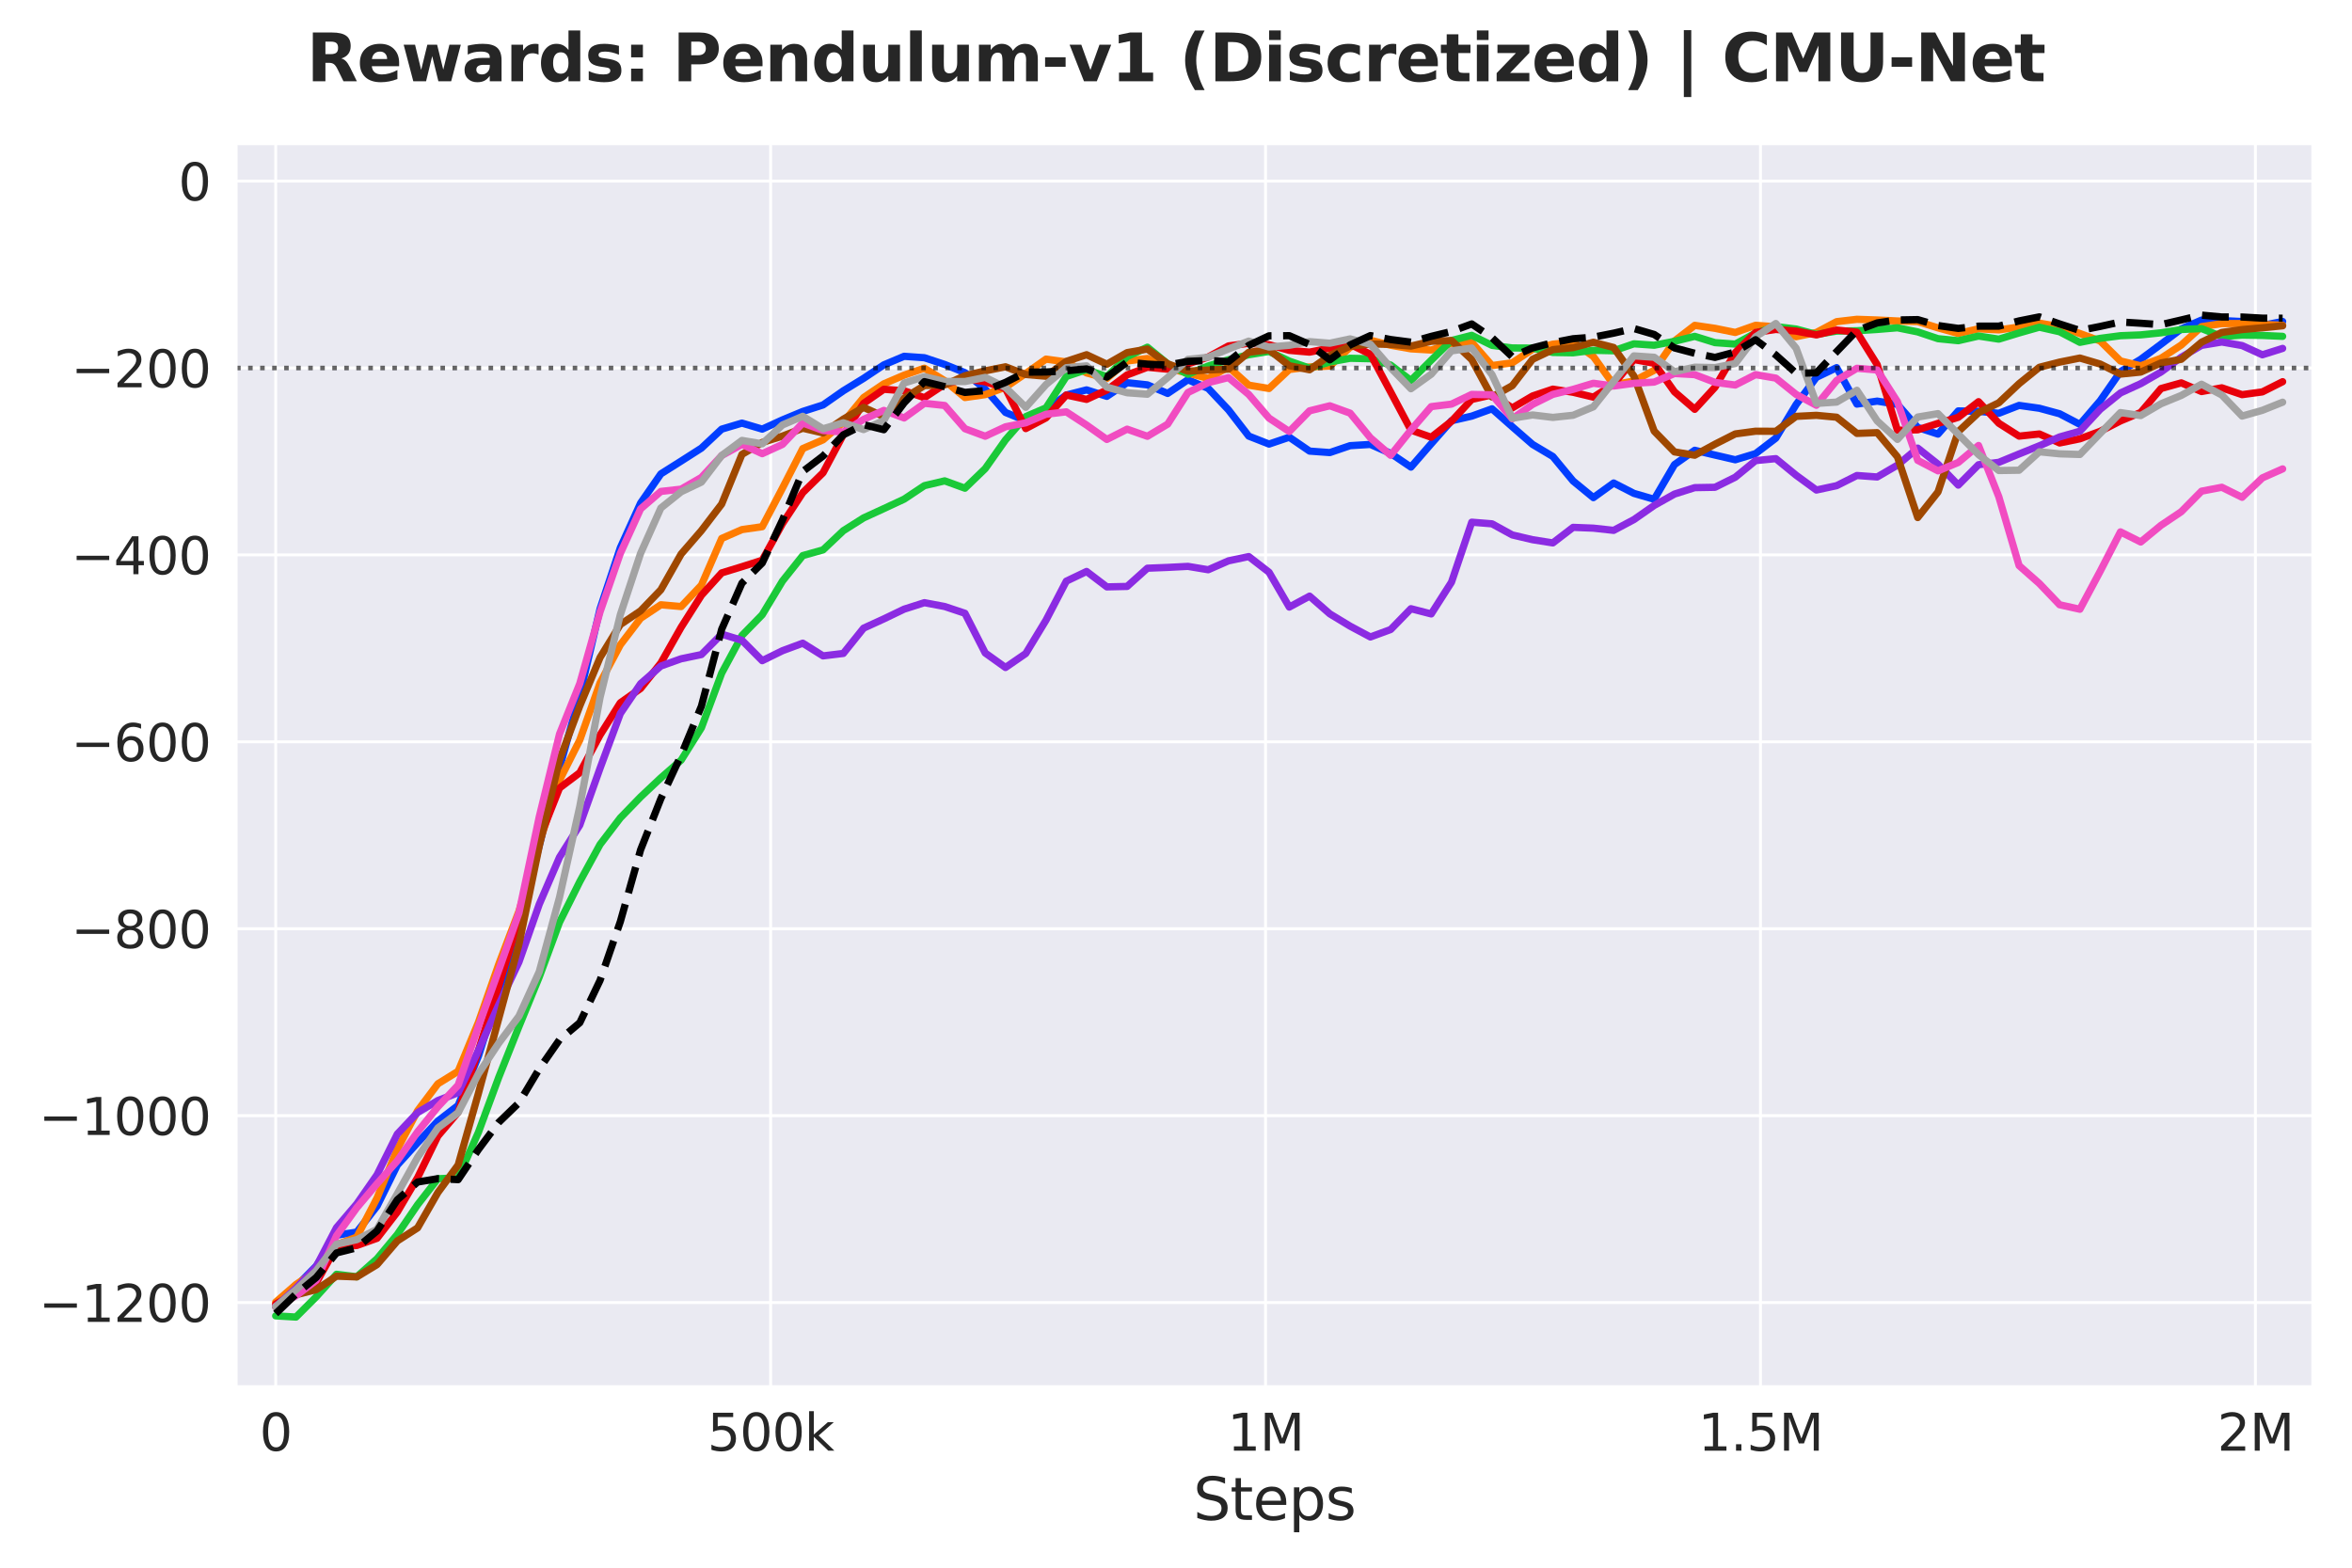 <?xml version="1.0" encoding="utf-8" standalone="no"?>
<!DOCTYPE svg PUBLIC "-//W3C//DTD SVG 1.1//EN"
  "http://www.w3.org/Graphics/SVG/1.1/DTD/svg11.dtd">
<svg xmlns:xlink="http://www.w3.org/1999/xlink" width="648pt" height="432pt" viewBox="0 0 648 432" xmlns="http://www.w3.org/2000/svg" version="1.1">
 <defs>
  <style type="text/css">*{stroke-linejoin: round; stroke-linecap: butt}</style>
 </defs>
 <g id="figure_1">
  <g id="patch_1">
   <path d="M 0 432 
L 648 432 
L 648 0 
L 0 0 
z
" style="fill: #ffffff"/>
  </g>
  <g id="axes_1">
   <g id="patch_2">
    <path d="M 65.05 382.12 
L 637.2 382.12 
L 637.2 39.6 
L 65.05 39.6 
z
" style="fill: #eaeaf2"/>
   </g>
   <g id="matplotlib.axis_1">
    <g id="xtick_1">
     <g id="line2d_1">
      <path d="M 75.958 382.12 
L 75.958 39.6 
" clip-path="url(#pa8d290bd13)" style="fill: none; stroke: #ffffff; stroke-width: 0.8; stroke-linecap: round"/>
     </g>
     <g id="text_1">
      <!-- 0 -->
      <g style="fill: #262626" transform="translate(71.505 399.758) scale(0.14 -0.14)">
       <defs>
        <path id="DejaVuSans-30" d="M 2034 4250 
Q 1547 4250 1301 3770 
Q 1056 3291 1056 2328 
Q 1056 1369 1301 889 
Q 1547 409 2034 409 
Q 2525 409 2770 889 
Q 3016 1369 3016 2328 
Q 3016 3291 2770 3770 
Q 2525 4250 2034 4250 
z
M 2034 4750 
Q 2819 4750 3233 4129 
Q 3647 3509 3647 2328 
Q 3647 1150 3233 529 
Q 2819 -91 2034 -91 
Q 1250 -91 836 529 
Q 422 1150 422 2328 
Q 422 3509 836 4129 
Q 1250 4750 2034 4750 
z
" transform="scale(0.016)"/>
       </defs>
       <use xlink:href="#DejaVuSans-30"/>
      </g>
     </g>
    </g>
    <g id="xtick_2">
     <g id="line2d_2">
      <path d="M 212.315 382.12 
L 212.315 39.6 
" clip-path="url(#pa8d290bd13)" style="fill: none; stroke: #ffffff; stroke-width: 0.8; stroke-linecap: round"/>
     </g>
     <g id="text_2">
      <!-- 500k -->
      <g style="fill: #262626" transform="translate(194.9 399.758) scale(0.14 -0.14)">
       <defs>
        <path id="DejaVuSans-35" d="M 691 4666 
L 3169 4666 
L 3169 4134 
L 1269 4134 
L 1269 2991 
Q 1406 3038 1543 3061 
Q 1681 3084 1819 3084 
Q 2600 3084 3056 2656 
Q 3513 2228 3513 1497 
Q 3513 744 3044 326 
Q 2575 -91 1722 -91 
Q 1428 -91 1123 -41 
Q 819 9 494 109 
L 494 744 
Q 775 591 1075 516 
Q 1375 441 1709 441 
Q 2250 441 2565 725 
Q 2881 1009 2881 1497 
Q 2881 1984 2565 2268 
Q 2250 2553 1709 2553 
Q 1456 2553 1204 2497 
Q 953 2441 691 2322 
L 691 4666 
z
" transform="scale(0.016)"/>
        <path id="DejaVuSans-6b" d="M 581 4863 
L 1159 4863 
L 1159 1991 
L 2875 3500 
L 3609 3500 
L 1753 1863 
L 3688 0 
L 2938 0 
L 1159 1709 
L 1159 0 
L 581 0 
L 581 4863 
z
" transform="scale(0.016)"/>
       </defs>
       <use xlink:href="#DejaVuSans-35"/>
       <use xlink:href="#DejaVuSans-30" transform="translate(63.623 0)"/>
       <use xlink:href="#DejaVuSans-30" transform="translate(127.246 0)"/>
       <use xlink:href="#DejaVuSans-6b" transform="translate(190.869 0)"/>
      </g>
     </g>
    </g>
    <g id="xtick_3">
     <g id="line2d_3">
      <path d="M 348.671 382.12 
L 348.671 39.6 
" clip-path="url(#pa8d290bd13)" style="fill: none; stroke: #ffffff; stroke-width: 0.8; stroke-linecap: round"/>
     </g>
     <g id="text_3">
      <!-- 1M -->
      <g style="fill: #262626" transform="translate(338.177 399.758) scale(0.14 -0.14)">
       <defs>
        <path id="DejaVuSans-31" d="M 794 531 
L 1825 531 
L 1825 4091 
L 703 3866 
L 703 4441 
L 1819 4666 
L 2450 4666 
L 2450 531 
L 3481 531 
L 3481 0 
L 794 0 
L 794 531 
z
" transform="scale(0.016)"/>
        <path id="DejaVuSans-4d" d="M 628 4666 
L 1569 4666 
L 2759 1491 
L 3956 4666 
L 4897 4666 
L 4897 0 
L 4281 0 
L 4281 4097 
L 3078 897 
L 2444 897 
L 1241 4097 
L 1241 0 
L 628 0 
L 628 4666 
z
" transform="scale(0.016)"/>
       </defs>
       <use xlink:href="#DejaVuSans-31"/>
       <use xlink:href="#DejaVuSans-4d" transform="translate(63.623 0)"/>
      </g>
     </g>
    </g>
    <g id="xtick_4">
     <g id="line2d_4">
      <path d="M 485.027 382.12 
L 485.027 39.6 
" clip-path="url(#pa8d290bd13)" style="fill: none; stroke: #ffffff; stroke-width: 0.8; stroke-linecap: round"/>
     </g>
     <g id="text_4">
      <!-- 1.5M -->
      <g style="fill: #262626" transform="translate(467.855 399.758) scale(0.14 -0.14)">
       <defs>
        <path id="DejaVuSans-2e" d="M 684 794 
L 1344 794 
L 1344 0 
L 684 0 
L 684 794 
z
" transform="scale(0.016)"/>
       </defs>
       <use xlink:href="#DejaVuSans-31"/>
       <use xlink:href="#DejaVuSans-2e" transform="translate(63.623 0)"/>
       <use xlink:href="#DejaVuSans-35" transform="translate(95.41 0)"/>
       <use xlink:href="#DejaVuSans-4d" transform="translate(159.033 0)"/>
      </g>
     </g>
    </g>
    <g id="xtick_5">
     <g id="line2d_5">
      <path d="M 621.383 382.12 
L 621.383 39.6 
" clip-path="url(#pa8d290bd13)" style="fill: none; stroke: #ffffff; stroke-width: 0.8; stroke-linecap: round"/>
     </g>
     <g id="text_5">
      <!-- 2M -->
      <g style="fill: #262626" transform="translate(610.889 399.758) scale(0.14 -0.14)">
       <defs>
        <path id="DejaVuSans-32" d="M 1228 531 
L 3431 531 
L 3431 0 
L 469 0 
L 469 531 
Q 828 903 1448 1529 
Q 2069 2156 2228 2338 
Q 2531 2678 2651 2914 
Q 2772 3150 2772 3378 
Q 2772 3750 2511 3984 
Q 2250 4219 1831 4219 
Q 1534 4219 1204 4116 
Q 875 4013 500 3803 
L 500 4441 
Q 881 4594 1212 4672 
Q 1544 4750 1819 4750 
Q 2544 4750 2975 4387 
Q 3406 4025 3406 3419 
Q 3406 3131 3298 2873 
Q 3191 2616 2906 2266 
Q 2828 2175 2409 1742 
Q 1991 1309 1228 531 
z
" transform="scale(0.016)"/>
       </defs>
       <use xlink:href="#DejaVuSans-32"/>
       <use xlink:href="#DejaVuSans-4d" transform="translate(63.623 0)"/>
      </g>
     </g>
    </g>
    <g id="text_6">
     <!-- Steps -->
     <g style="fill: #262626" transform="translate(328.741 418.827) scale(0.16 -0.16)">
      <defs>
       <path id="DejaVuSans-53" d="M 3425 4513 
L 3425 3897 
Q 3066 4069 2747 4153 
Q 2428 4238 2131 4238 
Q 1616 4238 1336 4038 
Q 1056 3838 1056 3469 
Q 1056 3159 1242 3001 
Q 1428 2844 1947 2747 
L 2328 2669 
Q 3034 2534 3370 2195 
Q 3706 1856 3706 1288 
Q 3706 609 3251 259 
Q 2797 -91 1919 -91 
Q 1588 -91 1214 -16 
Q 841 59 441 206 
L 441 856 
Q 825 641 1194 531 
Q 1563 422 1919 422 
Q 2459 422 2753 634 
Q 3047 847 3047 1241 
Q 3047 1584 2836 1778 
Q 2625 1972 2144 2069 
L 1759 2144 
Q 1053 2284 737 2584 
Q 422 2884 422 3419 
Q 422 4038 858 4394 
Q 1294 4750 2059 4750 
Q 2388 4750 2728 4690 
Q 3069 4631 3425 4513 
z
" transform="scale(0.016)"/>
       <path id="DejaVuSans-74" d="M 1172 4494 
L 1172 3500 
L 2356 3500 
L 2356 3053 
L 1172 3053 
L 1172 1153 
Q 1172 725 1289 603 
Q 1406 481 1766 481 
L 2356 481 
L 2356 0 
L 1766 0 
Q 1100 0 847 248 
Q 594 497 594 1153 
L 594 3053 
L 172 3053 
L 172 3500 
L 594 3500 
L 594 4494 
L 1172 4494 
z
" transform="scale(0.016)"/>
       <path id="DejaVuSans-65" d="M 3597 1894 
L 3597 1613 
L 953 1613 
Q 991 1019 1311 708 
Q 1631 397 2203 397 
Q 2534 397 2845 478 
Q 3156 559 3463 722 
L 3463 178 
Q 3153 47 2828 -22 
Q 2503 -91 2169 -91 
Q 1331 -91 842 396 
Q 353 884 353 1716 
Q 353 2575 817 3079 
Q 1281 3584 2069 3584 
Q 2775 3584 3186 3129 
Q 3597 2675 3597 1894 
z
M 3022 2063 
Q 3016 2534 2758 2815 
Q 2500 3097 2075 3097 
Q 1594 3097 1305 2825 
Q 1016 2553 972 2059 
L 3022 2063 
z
" transform="scale(0.016)"/>
       <path id="DejaVuSans-70" d="M 1159 525 
L 1159 -1331 
L 581 -1331 
L 581 3500 
L 1159 3500 
L 1159 2969 
Q 1341 3281 1617 3432 
Q 1894 3584 2278 3584 
Q 2916 3584 3314 3078 
Q 3713 2572 3713 1747 
Q 3713 922 3314 415 
Q 2916 -91 2278 -91 
Q 1894 -91 1617 61 
Q 1341 213 1159 525 
z
M 3116 1747 
Q 3116 2381 2855 2742 
Q 2594 3103 2138 3103 
Q 1681 3103 1420 2742 
Q 1159 2381 1159 1747 
Q 1159 1113 1420 752 
Q 1681 391 2138 391 
Q 2594 391 2855 752 
Q 3116 1113 3116 1747 
z
" transform="scale(0.016)"/>
       <path id="DejaVuSans-73" d="M 2834 3397 
L 2834 2853 
Q 2591 2978 2328 3040 
Q 2066 3103 1784 3103 
Q 1356 3103 1142 2972 
Q 928 2841 928 2578 
Q 928 2378 1081 2264 
Q 1234 2150 1697 2047 
L 1894 2003 
Q 2506 1872 2764 1633 
Q 3022 1394 3022 966 
Q 3022 478 2636 193 
Q 2250 -91 1575 -91 
Q 1294 -91 989 -36 
Q 684 19 347 128 
L 347 722 
Q 666 556 975 473 
Q 1284 391 1588 391 
Q 1994 391 2212 530 
Q 2431 669 2431 922 
Q 2431 1156 2273 1281 
Q 2116 1406 1581 1522 
L 1381 1569 
Q 847 1681 609 1914 
Q 372 2147 372 2553 
Q 372 3047 722 3315 
Q 1072 3584 1716 3584 
Q 2034 3584 2315 3537 
Q 2597 3491 2834 3397 
z
" transform="scale(0.016)"/>
      </defs>
      <use xlink:href="#DejaVuSans-53"/>
      <use xlink:href="#DejaVuSans-74" transform="translate(63.477 0)"/>
      <use xlink:href="#DejaVuSans-65" transform="translate(102.686 0)"/>
      <use xlink:href="#DejaVuSans-70" transform="translate(164.209 0)"/>
      <use xlink:href="#DejaVuSans-73" transform="translate(227.686 0)"/>
     </g>
    </g>
   </g>
   <g id="matplotlib.axis_2">
    <g id="ytick_1">
     <g id="line2d_6">
      <path d="M 65.05 358.942 
L 637.2 358.942 
" clip-path="url(#pa8d290bd13)" style="fill: none; stroke: #ffffff; stroke-width: 0.8; stroke-linecap: round"/>
     </g>
     <g id="text_7">
      <!-- −1200 -->
      <g style="fill: #262626" transform="translate(10.688 364.261) scale(0.14 -0.14)">
       <defs>
        <path id="DejaVuSans-2212" d="M 678 2272 
L 4684 2272 
L 4684 1741 
L 678 1741 
L 678 2272 
z
" transform="scale(0.016)"/>
       </defs>
       <use xlink:href="#DejaVuSans-2212"/>
       <use xlink:href="#DejaVuSans-31" transform="translate(83.789 0)"/>
       <use xlink:href="#DejaVuSans-32" transform="translate(147.412 0)"/>
       <use xlink:href="#DejaVuSans-30" transform="translate(211.035 0)"/>
       <use xlink:href="#DejaVuSans-30" transform="translate(274.658 0)"/>
      </g>
     </g>
    </g>
    <g id="ytick_2">
     <g id="line2d_7">
      <path d="M 65.05 307.435 
L 637.2 307.435 
" clip-path="url(#pa8d290bd13)" style="fill: none; stroke: #ffffff; stroke-width: 0.8; stroke-linecap: round"/>
     </g>
     <g id="text_8">
      <!-- −1000 -->
      <g style="fill: #262626" transform="translate(10.688 312.754) scale(0.14 -0.14)">
       <use xlink:href="#DejaVuSans-2212"/>
       <use xlink:href="#DejaVuSans-31" transform="translate(83.789 0)"/>
       <use xlink:href="#DejaVuSans-30" transform="translate(147.412 0)"/>
       <use xlink:href="#DejaVuSans-30" transform="translate(211.035 0)"/>
       <use xlink:href="#DejaVuSans-30" transform="translate(274.658 0)"/>
      </g>
     </g>
    </g>
    <g id="ytick_3">
     <g id="line2d_8">
      <path d="M 65.05 255.928 
L 637.2 255.928 
" clip-path="url(#pa8d290bd13)" style="fill: none; stroke: #ffffff; stroke-width: 0.8; stroke-linecap: round"/>
     </g>
     <g id="text_9">
      <!-- −800 -->
      <g style="fill: #262626" transform="translate(19.596 261.247) scale(0.14 -0.14)">
       <defs>
        <path id="DejaVuSans-38" d="M 2034 2216 
Q 1584 2216 1326 1975 
Q 1069 1734 1069 1313 
Q 1069 891 1326 650 
Q 1584 409 2034 409 
Q 2484 409 2743 651 
Q 3003 894 3003 1313 
Q 3003 1734 2745 1975 
Q 2488 2216 2034 2216 
z
M 1403 2484 
Q 997 2584 770 2862 
Q 544 3141 544 3541 
Q 544 4100 942 4425 
Q 1341 4750 2034 4750 
Q 2731 4750 3128 4425 
Q 3525 4100 3525 3541 
Q 3525 3141 3298 2862 
Q 3072 2584 2669 2484 
Q 3125 2378 3379 2068 
Q 3634 1759 3634 1313 
Q 3634 634 3220 271 
Q 2806 -91 2034 -91 
Q 1263 -91 848 271 
Q 434 634 434 1313 
Q 434 1759 690 2068 
Q 947 2378 1403 2484 
z
M 1172 3481 
Q 1172 3119 1398 2916 
Q 1625 2713 2034 2713 
Q 2441 2713 2670 2916 
Q 2900 3119 2900 3481 
Q 2900 3844 2670 4047 
Q 2441 4250 2034 4250 
Q 1625 4250 1398 4047 
Q 1172 3844 1172 3481 
z
" transform="scale(0.016)"/>
       </defs>
       <use xlink:href="#DejaVuSans-2212"/>
       <use xlink:href="#DejaVuSans-38" transform="translate(83.789 0)"/>
       <use xlink:href="#DejaVuSans-30" transform="translate(147.412 0)"/>
       <use xlink:href="#DejaVuSans-30" transform="translate(211.035 0)"/>
      </g>
     </g>
    </g>
    <g id="ytick_4">
     <g id="line2d_9">
      <path d="M 65.05 204.422 
L 637.2 204.422 
" clip-path="url(#pa8d290bd13)" style="fill: none; stroke: #ffffff; stroke-width: 0.8; stroke-linecap: round"/>
     </g>
     <g id="text_10">
      <!-- −600 -->
      <g style="fill: #262626" transform="translate(19.596 209.741) scale(0.14 -0.14)">
       <defs>
        <path id="DejaVuSans-36" d="M 2113 2584 
Q 1688 2584 1439 2293 
Q 1191 2003 1191 1497 
Q 1191 994 1439 701 
Q 1688 409 2113 409 
Q 2538 409 2786 701 
Q 3034 994 3034 1497 
Q 3034 2003 2786 2293 
Q 2538 2584 2113 2584 
z
M 3366 4563 
L 3366 3988 
Q 3128 4100 2886 4159 
Q 2644 4219 2406 4219 
Q 1781 4219 1451 3797 
Q 1122 3375 1075 2522 
Q 1259 2794 1537 2939 
Q 1816 3084 2150 3084 
Q 2853 3084 3261 2657 
Q 3669 2231 3669 1497 
Q 3669 778 3244 343 
Q 2819 -91 2113 -91 
Q 1303 -91 875 529 
Q 447 1150 447 2328 
Q 447 3434 972 4092 
Q 1497 4750 2381 4750 
Q 2619 4750 2861 4703 
Q 3103 4656 3366 4563 
z
" transform="scale(0.016)"/>
       </defs>
       <use xlink:href="#DejaVuSans-2212"/>
       <use xlink:href="#DejaVuSans-36" transform="translate(83.789 0)"/>
       <use xlink:href="#DejaVuSans-30" transform="translate(147.412 0)"/>
       <use xlink:href="#DejaVuSans-30" transform="translate(211.035 0)"/>
      </g>
     </g>
    </g>
    <g id="ytick_5">
     <g id="line2d_10">
      <path d="M 65.05 152.915 
L 637.2 152.915 
" clip-path="url(#pa8d290bd13)" style="fill: none; stroke: #ffffff; stroke-width: 0.8; stroke-linecap: round"/>
     </g>
     <g id="text_11">
      <!-- −400 -->
      <g style="fill: #262626" transform="translate(19.596 158.234) scale(0.14 -0.14)">
       <defs>
        <path id="DejaVuSans-34" d="M 2419 4116 
L 825 1625 
L 2419 1625 
L 2419 4116 
z
M 2253 4666 
L 3047 4666 
L 3047 1625 
L 3713 1625 
L 3713 1100 
L 3047 1100 
L 3047 0 
L 2419 0 
L 2419 1100 
L 313 1100 
L 313 1709 
L 2253 4666 
z
" transform="scale(0.016)"/>
       </defs>
       <use xlink:href="#DejaVuSans-2212"/>
       <use xlink:href="#DejaVuSans-34" transform="translate(83.789 0)"/>
       <use xlink:href="#DejaVuSans-30" transform="translate(147.412 0)"/>
       <use xlink:href="#DejaVuSans-30" transform="translate(211.035 0)"/>
      </g>
     </g>
    </g>
    <g id="ytick_6">
     <g id="line2d_11">
      <path d="M 65.05 101.408 
L 637.2 101.408 
" clip-path="url(#pa8d290bd13)" style="fill: none; stroke: #ffffff; stroke-width: 0.8; stroke-linecap: round"/>
     </g>
     <g id="text_12">
      <!-- −200 -->
      <g style="fill: #262626" transform="translate(19.596 106.727) scale(0.14 -0.14)">
       <use xlink:href="#DejaVuSans-2212"/>
       <use xlink:href="#DejaVuSans-32" transform="translate(83.789 0)"/>
       <use xlink:href="#DejaVuSans-30" transform="translate(147.412 0)"/>
       <use xlink:href="#DejaVuSans-30" transform="translate(211.035 0)"/>
      </g>
     </g>
    </g>
    <g id="ytick_7">
     <g id="line2d_12">
      <path d="M 65.05 49.901 
L 637.2 49.901 
" clip-path="url(#pa8d290bd13)" style="fill: none; stroke: #ffffff; stroke-width: 0.8; stroke-linecap: round"/>
     </g>
     <g id="text_13">
      <!-- 0 -->
      <g style="fill: #262626" transform="translate(49.142 55.22) scale(0.14 -0.14)">
       <use xlink:href="#DejaVuSans-30"/>
      </g>
     </g>
    </g>
   </g>
   <g id="line2d_13">
    <path d="M 75.958 359.91 
L 81.544 354.536 
L 87.129 348.875 
L 92.714 340.379 
L 98.299 339.527 
L 103.884 332.365 
L 109.469 321.041 
L 115.054 314.888 
L 120.64 308.917 
L 126.225 304.62 
L 131.81 291.027 
L 137.395 273.218 
L 142.98 255.615 
L 148.565 233.018 
L 154.15 211.67 
L 159.736 191.536 
L 165.321 167.783 
L 170.906 150.946 
L 176.491 138.633 
L 182.076 130.582 
L 187.661 127.058 
L 193.247 123.488 
L 198.832 118.256 
L 204.417 116.593 
L 210.002 118.251 
L 215.587 115.7 
L 221.172 113.381 
L 226.757 111.59 
L 232.343 107.69 
L 237.928 104.264 
L 243.513 100.542 
L 249.098 98.184 
L 254.683 98.577 
L 260.268 100.429 
L 265.853 102.689 
L 271.439 107.252 
L 277.024 113.651 
L 282.609 115.957 
L 288.194 112.803 
L 293.779 108.865 
L 299.364 107.437 
L 304.949 109.221 
L 310.535 105.452 
L 316.12 106.052 
L 321.705 108.416 
L 327.29 104.645 
L 332.875 107.024 
L 338.46 112.948 
L 344.045 120.172 
L 349.631 122.37 
L 355.216 120.48 
L 360.801 124.308 
L 366.386 124.713 
L 371.971 122.81 
L 377.556 122.467 
L 383.141 124.936 
L 388.727 128.716 
L 394.312 122.287 
L 399.897 115.948 
L 405.482 114.668 
L 411.067 112.656 
L 416.652 117.594 
L 422.237 122.463 
L 427.823 125.794 
L 433.408 132.547 
L 438.993 137.127 
L 444.578 133.098 
L 450.163 135.958 
L 455.748 137.585 
L 461.333 128.027 
L 466.919 124.081 
L 472.504 125.403 
L 478.089 126.697 
L 483.674 125.004 
L 489.259 120.74 
L 494.844 111.49 
L 500.429 103.984 
L 506.015 101.313 
L 511.6 111.354 
L 517.185 110.534 
L 522.77 111.434 
L 528.355 117.8 
L 533.94 119.623 
L 539.525 113.234 
L 545.111 113.344 
L 550.696 113.89 
L 556.281 111.714 
L 561.866 112.504 
L 567.451 114.018 
L 573.036 116.941 
L 578.621 110.428 
L 584.207 102.408 
L 589.792 99.012 
L 595.377 94.852 
L 600.962 90.632 
L 606.547 88.201 
L 612.132 88.332 
L 617.717 88.605 
L 623.303 89.676 
L 628.888 88.59 
" clip-path="url(#pa8d290bd13)" style="fill: none; stroke: #023eff; stroke-width: 2; stroke-linecap: round"/>
   </g>
   <g id="line2d_14">
    <path d="M 75.958 358.827 
L 81.544 353.967 
L 87.129 350.146 
L 92.714 342.992 
L 98.299 340.906 
L 103.884 330.123 
L 109.469 316.681 
L 115.054 306.078 
L 120.64 298.655 
L 126.225 295.199 
L 131.81 281.707 
L 137.395 265.747 
L 142.98 251.087 
L 148.565 232.368 
L 154.15 215.04 
L 159.736 203.93 
L 165.321 188.192 
L 170.906 177.687 
L 176.491 170.377 
L 182.076 166.653 
L 187.661 167.143 
L 193.247 161.243 
L 198.832 148.377 
L 204.417 145.938 
L 210.002 145.138 
L 215.587 134.485 
L 221.172 123.612 
L 226.757 121.205 
L 232.343 116.358 
L 237.928 109.549 
L 243.513 105.766 
L 249.098 103.376 
L 254.683 101.469 
L 260.268 104.898 
L 265.853 109.543 
L 271.439 108.745 
L 277.024 106.707 
L 282.609 102.9 
L 288.194 98.962 
L 293.779 99.736 
L 299.364 102.767 
L 304.949 104.292 
L 310.535 99.477 
L 316.12 98.786 
L 321.705 101.507 
L 327.29 102.785 
L 332.875 104.281 
L 338.46 101.118 
L 344.045 106.131 
L 349.631 107.056 
L 355.216 101.823 
L 360.801 101.121 
L 366.386 100.882 
L 371.971 95.698 
L 377.556 93.756 
L 383.141 95.141 
L 388.727 96.127 
L 394.312 96.458 
L 399.897 94.632 
L 405.482 94.339 
L 411.067 100.738 
L 416.652 99.979 
L 422.237 96.273 
L 427.823 94.849 
L 433.408 94.221 
L 438.993 98.248 
L 444.578 106.014 
L 450.163 104.991 
L 455.748 102.032 
L 461.333 93.963 
L 466.919 89.657 
L 472.504 90.48 
L 478.089 91.614 
L 483.674 89.64 
L 489.259 90.053 
L 494.844 92.784 
L 500.429 91.619 
L 506.015 88.637 
L 511.6 87.99 
L 517.185 88.18 
L 522.77 88.453 
L 528.355 88.608 
L 533.94 90.35 
L 539.525 91.893 
L 545.111 90.611 
L 550.696 90.908 
L 556.281 90.123 
L 561.866 89.039 
L 567.451 90.02 
L 573.036 91.907 
L 578.621 93.961 
L 584.207 99.469 
L 589.792 100.804 
L 595.377 98.732 
L 600.962 95.08 
L 606.547 90.021 
L 612.132 89.18 
L 617.717 89.157 
L 623.303 89.411 
L 628.888 89.632 
" clip-path="url(#pa8d290bd13)" style="fill: none; stroke: #ff7c00; stroke-width: 2; stroke-linecap: round"/>
   </g>
   <g id="line2d_15">
    <path d="M 75.958 362.607 
L 81.544 362.938 
L 87.129 357.348 
L 92.714 351.148 
L 98.299 351.838 
L 103.884 346.865 
L 109.469 340.163 
L 115.054 331.975 
L 120.64 324.812 
L 126.225 324.583 
L 131.81 312.024 
L 137.395 296.91 
L 142.98 282.867 
L 148.565 269.231 
L 154.15 254.14 
L 159.736 242.946 
L 165.321 232.704 
L 170.906 225.379 
L 176.491 219.609 
L 182.076 214.349 
L 187.661 209.472 
L 193.247 200.547 
L 198.832 185.499 
L 204.417 175.12 
L 210.002 169.399 
L 215.587 160.111 
L 221.172 153.102 
L 226.757 151.529 
L 232.343 146.242 
L 237.928 142.715 
L 243.513 140.15 
L 249.098 137.549 
L 254.683 133.826 
L 260.268 132.509 
L 265.853 134.532 
L 271.439 129.132 
L 277.024 121.22 
L 282.609 114.795 
L 288.194 112.385 
L 293.779 103.747 
L 299.364 101.863 
L 304.949 103.802 
L 310.535 98.289 
L 316.12 95.678 
L 321.705 100.26 
L 327.29 103.142 
L 332.875 100.855 
L 338.46 99.147 
L 344.045 97.756 
L 349.631 96.843 
L 355.216 99.512 
L 360.801 101.448 
L 366.386 99.744 
L 371.971 98.731 
L 377.556 98.856 
L 383.141 100.605 
L 388.727 104.836 
L 394.312 99.268 
L 399.897 93.836 
L 405.482 92.407 
L 411.067 95.175 
L 416.652 95.886 
L 422.237 95.919 
L 427.823 97.124 
L 433.408 97.22 
L 438.993 96.53 
L 444.578 96.661 
L 450.163 94.743 
L 455.748 95.133 
L 461.333 94.052 
L 466.919 92.685 
L 472.504 94.422 
L 478.089 94.822 
L 483.674 91.784 
L 489.259 89.995 
L 494.844 90.671 
L 500.429 92.152 
L 506.015 91.237 
L 511.6 91.145 
L 517.185 90.786 
L 522.77 90.331 
L 528.355 91.462 
L 533.94 93.328 
L 539.525 93.884 
L 545.111 92.601 
L 550.696 93.458 
L 556.281 91.749 
L 561.866 90.165 
L 567.451 91.423 
L 573.036 94.342 
L 578.621 93.241 
L 584.207 92.508 
L 589.792 92.282 
L 595.377 91.71 
L 600.962 90.806 
L 606.547 90.539 
L 612.132 92.762 
L 617.717 92.336 
L 623.303 92.434 
L 628.888 92.683 
" clip-path="url(#pa8d290bd13)" style="fill: none; stroke: #1ac938; stroke-width: 2; stroke-linecap: round"/>
   </g>
   <g id="line2d_16">
    <path d="M 75.958 359.369 
L 81.544 356.198 
L 87.129 353.49 
L 92.714 343.544 
L 98.299 343.209 
L 103.884 341.232 
L 109.469 333.978 
L 115.054 324.514 
L 120.64 313.055 
L 126.225 306.472 
L 131.81 289.48 
L 137.395 271.675 
L 142.98 253.143 
L 148.565 231.227 
L 154.15 217.151 
L 159.736 212.932 
L 165.321 202.552 
L 170.906 193.66 
L 176.491 189.721 
L 182.076 182.699 
L 187.661 172.849 
L 193.247 164.039 
L 198.832 157.867 
L 204.417 156.155 
L 210.002 154.384 
L 215.587 144.278 
L 221.172 135.758 
L 226.757 130.275 
L 232.343 119.783 
L 237.928 111.159 
L 243.513 107.27 
L 249.098 107.689 
L 254.683 109.586 
L 260.268 105.885 
L 265.853 104.387 
L 271.439 105.206 
L 277.024 107.061 
L 282.609 118.1 
L 288.194 115.147 
L 293.779 108.852 
L 299.364 110.053 
L 304.949 107.488 
L 310.535 103.307 
L 316.12 101.206 
L 321.705 101.741 
L 327.29 100.288 
L 332.875 98.378 
L 338.46 95.327 
L 344.045 94.599 
L 349.631 94.982 
L 355.216 96.545 
L 360.801 97.031 
L 366.386 95.93 
L 371.971 94.887 
L 377.556 97.599 
L 383.141 108.02 
L 388.727 118.518 
L 394.312 120.483 
L 399.897 116.094 
L 405.482 110.065 
L 411.067 108.81 
L 416.652 112.408 
L 422.237 109.118 
L 427.823 107.236 
L 433.408 108.099 
L 438.993 109.437 
L 444.578 105.887 
L 450.163 99.08 
L 455.748 100.111 
L 461.333 107.967 
L 466.919 112.794 
L 472.504 106.71 
L 478.089 97.159 
L 483.674 91.613 
L 489.259 90.786 
L 494.844 91.234 
L 500.429 92.288 
L 506.015 90.94 
L 511.6 91.543 
L 517.185 100.483 
L 522.77 118.566 
L 528.355 118.444 
L 533.94 116.669 
L 539.525 114.998 
L 545.111 110.692 
L 550.696 116.634 
L 556.281 120.18 
L 561.866 119.587 
L 567.451 122.064 
L 573.036 120.921 
L 578.621 118.856 
L 584.207 115.995 
L 589.792 113.658 
L 595.377 107.068 
L 600.962 105.505 
L 606.547 107.895 
L 612.132 106.868 
L 617.717 108.755 
L 623.303 107.993 
L 628.888 105.181 
" clip-path="url(#pa8d290bd13)" style="fill: none; stroke: #e8000b; stroke-width: 2; stroke-linecap: round"/>
   </g>
   <g id="line2d_17">
    <path d="M 75.958 360.086 
L 81.544 354.997 
L 87.129 349.013 
L 92.714 338.298 
L 98.299 331.749 
L 103.884 323.722 
L 109.469 312.493 
L 115.054 306.578 
L 120.64 303.268 
L 126.225 301.104 
L 131.81 289.461 
L 137.395 276.895 
L 142.98 265.089 
L 148.565 249.191 
L 154.15 236.226 
L 159.736 227.367 
L 165.321 211.701 
L 170.906 196.634 
L 176.491 188.405 
L 182.076 183.53 
L 187.661 181.536 
L 193.247 180.378 
L 198.832 174.751 
L 204.417 176.448 
L 210.002 182.059 
L 215.587 179.313 
L 221.172 177.239 
L 226.757 180.739 
L 232.343 180.062 
L 237.928 173.098 
L 243.513 170.545 
L 249.098 167.863 
L 254.683 166.075 
L 260.268 167.133 
L 265.853 168.998 
L 271.439 179.94 
L 277.024 183.94 
L 282.609 180.087 
L 288.194 170.881 
L 293.779 160.149 
L 299.364 157.476 
L 304.949 161.725 
L 310.535 161.597 
L 316.12 156.581 
L 321.705 156.357 
L 327.29 156.073 
L 332.875 157.002 
L 338.46 154.55 
L 344.045 153.367 
L 349.631 157.69 
L 355.216 167.289 
L 360.801 164.274 
L 366.386 169.161 
L 371.971 172.546 
L 377.556 175.529 
L 383.141 173.478 
L 388.727 167.737 
L 394.312 169.179 
L 399.897 160.431 
L 405.482 143.896 
L 411.067 144.345 
L 416.652 147.413 
L 422.237 148.724 
L 427.823 149.607 
L 433.408 145.321 
L 438.993 145.54 
L 444.578 146.151 
L 450.163 143.181 
L 455.748 139.278 
L 461.333 136.149 
L 466.919 134.378 
L 472.504 134.28 
L 478.089 131.504 
L 483.674 126.929 
L 489.259 126.383 
L 494.844 130.955 
L 500.429 135.038 
L 506.015 133.835 
L 511.6 131.029 
L 517.185 131.435 
L 522.77 128.179 
L 528.355 123.483 
L 533.94 127.913 
L 539.525 133.679 
L 545.111 128.054 
L 550.696 127.402 
L 556.281 125.095 
L 561.866 122.842 
L 567.451 120.404 
L 573.036 118.82 
L 578.621 112.794 
L 584.207 108.284 
L 589.792 105.724 
L 595.377 102.516 
L 600.962 98.438 
L 606.547 95.175 
L 612.132 94.247 
L 617.717 95.225 
L 623.303 97.768 
L 628.888 96.009 
" clip-path="url(#pa8d290bd13)" style="fill: none; stroke: #8b2be2; stroke-width: 2; stroke-linecap: round"/>
   </g>
   <g id="line2d_18">
    <path d="M 75.958 360.088 
L 81.544 356.8 
L 87.129 355.378 
L 92.714 351.665 
L 98.299 351.873 
L 103.884 348.473 
L 109.469 341.951 
L 115.054 338.355 
L 120.64 328.617 
L 126.225 321.021 
L 131.81 301.27 
L 137.395 280.736 
L 142.98 260.206 
L 148.565 233.178 
L 154.15 209.38 
L 159.736 194.526 
L 165.321 181.194 
L 170.906 172.099 
L 176.491 168.328 
L 182.076 162.521 
L 187.661 152.671 
L 193.247 146.209 
L 198.832 138.902 
L 204.417 125.215 
L 210.002 121.921 
L 215.587 120.174 
L 221.172 118.005 
L 226.757 119.307 
L 232.343 115.508 
L 237.928 112.266 
L 243.513 114.795 
L 249.098 109.704 
L 254.683 106.248 
L 260.268 106.054 
L 265.853 103.544 
L 271.439 102.192 
L 277.024 101.075 
L 282.609 103.208 
L 288.194 103.673 
L 293.779 99.585 
L 299.364 97.747 
L 304.949 100.367 
L 310.535 97.167 
L 316.12 96.191 
L 321.705 100.257 
L 327.29 102.29 
L 332.875 101.963 
L 338.46 101.722 
L 344.045 97.071 
L 349.631 96.385 
L 355.216 100.783 
L 360.801 101.896 
L 366.386 97.964 
L 371.971 95.405 
L 377.556 94.778 
L 383.141 94.904 
L 388.727 95.373 
L 394.312 94.051 
L 399.897 93.83 
L 405.482 99.088 
L 411.067 109.394 
L 416.652 106.269 
L 422.237 99.006 
L 427.823 96.349 
L 433.408 95.788 
L 438.993 94.315 
L 444.578 95.755 
L 450.163 103.627 
L 455.748 118.803 
L 461.333 124.528 
L 466.919 125.443 
L 472.504 122.4 
L 478.089 119.572 
L 483.674 118.824 
L 489.259 118.851 
L 494.844 114.735 
L 500.429 114.449 
L 506.015 114.969 
L 511.6 119.429 
L 517.185 119.226 
L 522.77 125.899 
L 528.355 142.617 
L 533.94 135.561 
L 539.525 118.934 
L 545.111 113.718 
L 550.696 110.986 
L 556.281 105.723 
L 561.866 101.209 
L 567.451 99.785 
L 573.036 98.666 
L 578.621 100.315 
L 584.207 103.09 
L 589.792 102.53 
L 595.377 100.011 
L 600.962 99.011 
L 606.547 94.299 
L 612.132 91.597 
L 617.717 90.818 
L 623.303 90.325 
L 628.888 89.775 
" clip-path="url(#pa8d290bd13)" style="fill: none; stroke: #9f4800; stroke-width: 2; stroke-linecap: round"/>
   </g>
   <g id="line2d_19">
    <path d="M 75.958 360.001 
L 81.544 357.068 
L 87.129 352.818 
L 92.714 340.535 
L 98.299 332.812 
L 103.884 326.198 
L 109.469 319.868 
L 115.054 311.887 
L 120.64 304.989 
L 126.225 299.021 
L 131.81 282.832 
L 137.395 267.376 
L 142.98 251.547 
L 148.565 225.1 
L 154.15 202.28 
L 159.736 188.363 
L 165.321 168.612 
L 170.906 152.495 
L 176.491 140.233 
L 182.076 135.421 
L 187.661 134.788 
L 193.247 131.563 
L 198.832 125.537 
L 204.417 122.463 
L 210.002 125.018 
L 215.587 122.463 
L 221.172 116.558 
L 226.757 118.617 
L 232.343 119.063 
L 237.928 115.564 
L 243.513 113.092 
L 249.098 115.176 
L 254.683 111.135 
L 260.268 111.733 
L 265.853 118.137 
L 271.439 120.211 
L 277.024 117.611 
L 282.609 116.512 
L 288.194 114.149 
L 293.779 113.491 
L 299.364 117.135 
L 304.949 121.096 
L 310.535 118.261 
L 316.12 120.228 
L 321.705 116.88 
L 327.29 108.167 
L 332.875 105.449 
L 338.46 104.044 
L 344.045 108.708 
L 349.631 115.215 
L 355.216 118.92 
L 360.801 113.21 
L 366.386 111.819 
L 371.971 113.848 
L 377.556 120.644 
L 383.141 125.466 
L 388.727 118.511 
L 394.312 112.05 
L 399.897 111.362 
L 405.482 108.682 
L 411.067 108.805 
L 416.652 115.4 
L 422.237 111.442 
L 427.823 108.677 
L 433.408 107.294 
L 438.993 105.611 
L 444.578 106.378 
L 450.163 105.63 
L 455.748 105.289 
L 461.333 102.934 
L 466.919 103.237 
L 472.504 105.367 
L 478.089 106.102 
L 483.674 103.241 
L 489.259 104.197 
L 494.844 108.685 
L 500.429 111.677 
L 506.015 104.848 
L 511.6 101.486 
L 517.185 101.961 
L 522.77 110.715 
L 528.355 126.859 
L 533.94 129.753 
L 539.525 127.439 
L 545.111 122.76 
L 550.696 136.898 
L 556.281 155.863 
L 561.866 160.799 
L 567.451 166.648 
L 573.036 167.89 
L 578.621 157.43 
L 584.207 146.567 
L 589.792 149.361 
L 595.377 144.761 
L 600.962 141.008 
L 606.547 135.347 
L 612.132 134.276 
L 617.717 137.035 
L 623.303 131.692 
L 628.888 129.213 
" clip-path="url(#pa8d290bd13)" style="fill: none; stroke: #f14cc1; stroke-width: 2; stroke-linecap: round"/>
   </g>
   <g id="line2d_20">
    <path d="M 75.958 360.054 
L 81.544 355.413 
L 87.129 350.18 
L 92.714 342.863 
L 98.299 341.609 
L 103.884 338.735 
L 109.469 328.953 
L 115.054 318.913 
L 120.64 310.821 
L 126.225 306.602 
L 131.81 295.902 
L 137.395 287.479 
L 142.98 280.019 
L 148.565 267.769 
L 154.15 247.289 
L 159.736 222.237 
L 165.321 192.208 
L 170.906 169.386 
L 176.491 152.479 
L 182.076 139.988 
L 187.661 135.516 
L 193.247 132.849 
L 198.832 125.52 
L 204.417 121.363 
L 210.002 122.301 
L 215.587 117.096 
L 221.172 114.717 
L 226.757 118.157 
L 232.343 116.503 
L 237.928 118.371 
L 243.513 115.89 
L 249.098 105.543 
L 254.683 103.793 
L 260.268 105.111 
L 265.853 105.135 
L 271.439 103.996 
L 277.024 106.771 
L 282.609 112.233 
L 288.194 105.968 
L 293.779 101.323 
L 299.364 100.819 
L 304.949 106.678 
L 310.535 108.234 
L 316.12 108.638 
L 321.705 104.049 
L 327.29 99.029 
L 332.875 98.45 
L 338.46 96.161 
L 344.045 94.001 
L 349.631 95.64 
L 355.216 95.148 
L 360.801 94.14 
L 366.386 94.58 
L 371.971 93.39 
L 377.556 94.866 
L 383.141 101.342 
L 388.727 107.12 
L 394.312 103.119 
L 399.897 96.683 
L 405.482 95.909 
L 411.067 103.245 
L 416.652 115.252 
L 422.237 114.351 
L 427.823 115.021 
L 433.408 114.432 
L 438.993 112.107 
L 444.578 105.086 
L 450.163 98.068 
L 455.748 98.453 
L 461.333 102.417 
L 466.919 101.183 
L 472.504 101.292 
L 478.089 100.179 
L 483.674 92.83 
L 489.259 89.148 
L 494.844 95.935 
L 500.429 111.174 
L 506.015 110.802 
L 511.6 107.55 
L 517.185 115.995 
L 522.77 121.082 
L 528.355 114.921 
L 533.94 113.979 
L 539.525 119.659 
L 545.111 125.276 
L 550.696 129.662 
L 556.281 129.579 
L 561.866 124.496 
L 567.451 125.06 
L 573.036 125.237 
L 578.621 119.425 
L 584.207 113.692 
L 589.792 114.516 
L 595.377 111.265 
L 600.962 108.97 
L 606.547 105.882 
L 612.132 108.854 
L 617.717 114.653 
L 623.303 113.071 
L 628.888 110.83 
" clip-path="url(#pa8d290bd13)" style="fill: none; stroke: #a3a3a3; stroke-width: 2; stroke-linecap: round"/>
   </g>
   <g id="line2d_21">
    <path d="M 75.958 361.98 
L 81.544 356.605 
L 87.129 352.029 
L 92.714 345.263 
L 98.299 343.848 
L 103.884 339.191 
L 109.469 330.631 
L 115.054 325.726 
L 120.64 324.798 
L 126.225 325.067 
L 131.81 316.762 
L 137.395 309.291 
L 142.98 303.887 
L 148.565 294.542 
L 154.15 286.52 
L 159.736 281.828 
L 165.321 270.151 
L 170.906 253.97 
L 176.491 234.175 
L 182.076 220.089 
L 187.661 208.079 
L 193.247 194.591 
L 198.832 173.398 
L 204.417 160.686 
L 210.002 155.147 
L 215.587 143.282 
L 221.172 129.924 
L 226.757 125.663 
L 232.343 119.816 
L 237.928 117.021 
L 243.513 118.411 
L 249.098 111.012 
L 254.683 105.166 
L 260.268 106.535 
L 265.853 108.137 
L 271.439 107.628 
L 277.024 105.371 
L 282.609 102.547 
L 288.194 102.51 
L 293.779 102.184 
L 299.364 101.652 
L 304.949 103.916 
L 310.535 99.788 
L 316.12 100.344 
L 321.705 100.614 
L 327.29 99.571 
L 332.875 99.348 
L 338.46 99.652 
L 344.045 95.171 
L 349.631 92.543 
L 355.216 92.501 
L 360.801 94.927 
L 366.386 99.155 
L 371.971 95.049 
L 377.556 92.48 
L 383.141 93.565 
L 388.727 94.287 
L 394.312 92.691 
L 399.897 91.336 
L 405.482 89.267 
L 411.067 93.058 
L 416.652 98.321 
L 422.237 95.867 
L 427.823 94.429 
L 433.408 93.342 
L 438.993 92.915 
L 444.578 91.806 
L 450.163 90.531 
L 455.748 92.167 
L 461.333 95.874 
L 466.919 97.353 
L 472.504 98.486 
L 478.089 96.999 
L 483.674 93.613 
L 489.259 97.826 
L 494.844 102.838 
L 500.429 102.761 
L 506.015 96.895 
L 511.6 91.092 
L 517.185 88.98 
L 522.77 88.174 
L 528.355 88.074 
L 533.94 89.704 
L 539.525 90.494 
L 545.111 89.878 
L 550.696 89.874 
L 556.281 88.434 
L 561.866 87.319 
L 567.451 89.268 
L 573.036 91.068 
L 578.621 89.951 
L 584.207 88.728 
L 589.792 89.074 
L 595.377 89.466 
L 600.962 88.165 
L 606.547 86.838 
L 612.132 87.351 
L 617.717 87.36 
L 623.303 87.672 
L 628.888 87.688 
" clip-path="url(#pa8d290bd13)" style="fill: none; stroke-dasharray: 7.4,3.2; stroke-dashoffset: 0; stroke: #000000; stroke-width: 2"/>
   </g>
   <g id="line2d_22">
    <path d="M 65.05 101.408 
L 637.2 101.408 
" clip-path="url(#pa8d290bd13)" style="fill: none; stroke-dasharray: 1.25,2.062; stroke-dashoffset: 0; stroke: #000000; stroke-opacity: 0.6; stroke-width: 1.25"/>
   </g>
   <g id="patch_3">
    <path d="M 65.05 382.12 
L 65.05 39.6 
" style="fill: none; stroke: #ffffff; stroke-width: 0.8; stroke-linejoin: miter; stroke-linecap: square"/>
   </g>
   <g id="patch_4">
    <path d="M 637.2 382.12 
L 637.2 39.6 
" style="fill: none; stroke: #ffffff; stroke-width: 0.8; stroke-linejoin: miter; stroke-linecap: square"/>
   </g>
   <g id="patch_5">
    <path d="M 65.05 382.12 
L 637.2 382.12 
" style="fill: none; stroke: #ffffff; stroke-width: 0.8; stroke-linejoin: miter; stroke-linecap: square"/>
   </g>
   <g id="patch_6">
    <path d="M 65.05 39.6 
L 637.2 39.6 
" style="fill: none; stroke: #ffffff; stroke-width: 0.8; stroke-linejoin: miter; stroke-linecap: square"/>
   </g>
  </g>
  <g id="text_14">
   <!-- Rewards: Pendulum-v1 (Discretized) | CMU-Net -->
   <g style="fill: #262626" transform="translate(84.497 22.396) scale(0.18 -0.18)">
    <defs>
     <path id="DejaVuSans-Bold-52" d="M 2297 2597 
Q 2675 2597 2839 2737 
Q 3003 2878 3003 3200 
Q 3003 3519 2839 3656 
Q 2675 3794 2297 3794 
L 1791 3794 
L 1791 2597 
L 2297 2597 
z
M 1791 1766 
L 1791 0 
L 588 0 
L 588 4666 
L 2425 4666 
Q 3347 4666 3776 4356 
Q 4206 4047 4206 3378 
Q 4206 2916 3982 2619 
Q 3759 2322 3309 2181 
Q 3556 2125 3751 1926 
Q 3947 1728 4147 1325 
L 4800 0 
L 3519 0 
L 2950 1159 
Q 2778 1509 2601 1637 
Q 2425 1766 2131 1766 
L 1791 1766 
z
" transform="scale(0.016)"/>
     <path id="DejaVuSans-Bold-65" d="M 4031 1759 
L 4031 1441 
L 1416 1441 
Q 1456 1047 1700 850 
Q 1944 653 2381 653 
Q 2734 653 3104 758 
Q 3475 863 3866 1075 
L 3866 213 
Q 3469 63 3072 -14 
Q 2675 -91 2278 -91 
Q 1328 -91 801 392 
Q 275 875 275 1747 
Q 275 2603 792 3093 
Q 1309 3584 2216 3584 
Q 3041 3584 3536 3087 
Q 4031 2591 4031 1759 
z
M 2881 2131 
Q 2881 2450 2695 2645 
Q 2509 2841 2209 2841 
Q 1884 2841 1681 2658 
Q 1478 2475 1428 2131 
L 2881 2131 
z
" transform="scale(0.016)"/>
     <path id="DejaVuSans-Bold-77" d="M 225 3500 
L 1313 3500 
L 1900 1088 
L 2491 3500 
L 3425 3500 
L 4013 1113 
L 4603 3500 
L 5691 3500 
L 4769 0 
L 3547 0 
L 2956 2406 
L 2369 0 
L 1147 0 
L 225 3500 
z
" transform="scale(0.016)"/>
     <path id="DejaVuSans-Bold-61" d="M 2106 1575 
Q 1756 1575 1579 1456 
Q 1403 1338 1403 1106 
Q 1403 894 1545 773 
Q 1688 653 1941 653 
Q 2256 653 2472 879 
Q 2688 1106 2688 1447 
L 2688 1575 
L 2106 1575 
z
M 3816 1997 
L 3816 0 
L 2688 0 
L 2688 519 
Q 2463 200 2181 54 
Q 1900 -91 1497 -91 
Q 953 -91 614 226 
Q 275 544 275 1050 
Q 275 1666 698 1953 
Q 1122 2241 2028 2241 
L 2688 2241 
L 2688 2328 
Q 2688 2594 2478 2717 
Q 2269 2841 1825 2841 
Q 1466 2841 1156 2769 
Q 847 2697 581 2553 
L 581 3406 
Q 941 3494 1303 3539 
Q 1666 3584 2028 3584 
Q 2975 3584 3395 3211 
Q 3816 2838 3816 1997 
z
" transform="scale(0.016)"/>
     <path id="DejaVuSans-Bold-72" d="M 3138 2547 
Q 2991 2616 2845 2648 
Q 2700 2681 2553 2681 
Q 2122 2681 1889 2404 
Q 1656 2128 1656 1613 
L 1656 0 
L 538 0 
L 538 3500 
L 1656 3500 
L 1656 2925 
Q 1872 3269 2151 3426 
Q 2431 3584 2822 3584 
Q 2878 3584 2943 3579 
Q 3009 3575 3134 3559 
L 3138 2547 
z
" transform="scale(0.016)"/>
     <path id="DejaVuSans-Bold-64" d="M 2919 2988 
L 2919 4863 
L 4044 4863 
L 4044 0 
L 2919 0 
L 2919 506 
Q 2688 197 2409 53 
Q 2131 -91 1766 -91 
Q 1119 -91 703 423 
Q 288 938 288 1747 
Q 288 2556 703 3070 
Q 1119 3584 1766 3584 
Q 2128 3584 2408 3439 
Q 2688 3294 2919 2988 
z
M 2181 722 
Q 2541 722 2730 984 
Q 2919 1247 2919 1747 
Q 2919 2247 2730 2509 
Q 2541 2772 2181 2772 
Q 1825 2772 1636 2509 
Q 1447 2247 1447 1747 
Q 1447 1247 1636 984 
Q 1825 722 2181 722 
z
" transform="scale(0.016)"/>
     <path id="DejaVuSans-Bold-73" d="M 3272 3391 
L 3272 2541 
Q 2913 2691 2578 2766 
Q 2244 2841 1947 2841 
Q 1628 2841 1473 2761 
Q 1319 2681 1319 2516 
Q 1319 2381 1436 2309 
Q 1553 2238 1856 2203 
L 2053 2175 
Q 2913 2066 3209 1816 
Q 3506 1566 3506 1031 
Q 3506 472 3093 190 
Q 2681 -91 1863 -91 
Q 1516 -91 1145 -36 
Q 775 19 384 128 
L 384 978 
Q 719 816 1070 734 
Q 1422 653 1784 653 
Q 2113 653 2278 743 
Q 2444 834 2444 1013 
Q 2444 1163 2330 1236 
Q 2216 1309 1875 1350 
L 1678 1375 
Q 931 1469 631 1722 
Q 331 1975 331 2491 
Q 331 3047 712 3315 
Q 1094 3584 1881 3584 
Q 2191 3584 2531 3537 
Q 2872 3491 3272 3391 
z
" transform="scale(0.016)"/>
     <path id="DejaVuSans-Bold-3a" d="M 716 3500 
L 1844 3500 
L 1844 2291 
L 716 2291 
L 716 3500 
z
M 716 1209 
L 1844 1209 
L 1844 0 
L 716 0 
L 716 1209 
z
" transform="scale(0.016)"/>
     <path id="DejaVuSans-Bold-20" transform="scale(0.016)"/>
     <path id="DejaVuSans-Bold-50" d="M 588 4666 
L 2584 4666 
Q 3475 4666 3951 4270 
Q 4428 3875 4428 3144 
Q 4428 2409 3951 2014 
Q 3475 1619 2584 1619 
L 1791 1619 
L 1791 0 
L 588 0 
L 588 4666 
z
M 1791 3794 
L 1791 2491 
L 2456 2491 
Q 2806 2491 2997 2661 
Q 3188 2831 3188 3144 
Q 3188 3456 2997 3625 
Q 2806 3794 2456 3794 
L 1791 3794 
z
" transform="scale(0.016)"/>
     <path id="DejaVuSans-Bold-6e" d="M 4056 2131 
L 4056 0 
L 2931 0 
L 2931 347 
L 2931 1631 
Q 2931 2084 2911 2256 
Q 2891 2428 2841 2509 
Q 2775 2619 2662 2680 
Q 2550 2741 2406 2741 
Q 2056 2741 1856 2470 
Q 1656 2200 1656 1722 
L 1656 0 
L 538 0 
L 538 3500 
L 1656 3500 
L 1656 2988 
Q 1909 3294 2193 3439 
Q 2478 3584 2822 3584 
Q 3428 3584 3742 3212 
Q 4056 2841 4056 2131 
z
" transform="scale(0.016)"/>
     <path id="DejaVuSans-Bold-75" d="M 500 1363 
L 500 3500 
L 1625 3500 
L 1625 3150 
Q 1625 2866 1622 2436 
Q 1619 2006 1619 1863 
Q 1619 1441 1641 1255 
Q 1663 1069 1716 984 
Q 1784 875 1895 815 
Q 2006 756 2150 756 
Q 2500 756 2700 1025 
Q 2900 1294 2900 1772 
L 2900 3500 
L 4019 3500 
L 4019 0 
L 2900 0 
L 2900 506 
Q 2647 200 2364 54 
Q 2081 -91 1741 -91 
Q 1134 -91 817 281 
Q 500 653 500 1363 
z
" transform="scale(0.016)"/>
     <path id="DejaVuSans-Bold-6c" d="M 538 4863 
L 1656 4863 
L 1656 0 
L 538 0 
L 538 4863 
z
" transform="scale(0.016)"/>
     <path id="DejaVuSans-Bold-6d" d="M 3781 2919 
Q 3994 3244 4286 3414 
Q 4578 3584 4928 3584 
Q 5531 3584 5847 3212 
Q 6163 2841 6163 2131 
L 6163 0 
L 5038 0 
L 5038 1825 
Q 5041 1866 5042 1909 
Q 5044 1953 5044 2034 
Q 5044 2406 4934 2573 
Q 4825 2741 4581 2741 
Q 4263 2741 4089 2478 
Q 3916 2216 3909 1719 
L 3909 0 
L 2784 0 
L 2784 1825 
Q 2784 2406 2684 2573 
Q 2584 2741 2328 2741 
Q 2006 2741 1831 2477 
Q 1656 2213 1656 1722 
L 1656 0 
L 531 0 
L 531 3500 
L 1656 3500 
L 1656 2988 
Q 1863 3284 2130 3434 
Q 2397 3584 2719 3584 
Q 3081 3584 3359 3409 
Q 3638 3234 3781 2919 
z
" transform="scale(0.016)"/>
     <path id="DejaVuSans-Bold-2d" d="M 347 2297 
L 2309 2297 
L 2309 1388 
L 347 1388 
L 347 2297 
z
" transform="scale(0.016)"/>
     <path id="DejaVuSans-Bold-76" d="M 97 3500 
L 1216 3500 
L 2088 1081 
L 2956 3500 
L 4078 3500 
L 2700 0 
L 1472 0 
L 97 3500 
z
" transform="scale(0.016)"/>
     <path id="DejaVuSans-Bold-31" d="M 750 831 
L 1813 831 
L 1813 3847 
L 722 3622 
L 722 4441 
L 1806 4666 
L 2950 4666 
L 2950 831 
L 4013 831 
L 4013 0 
L 750 0 
L 750 831 
z
" transform="scale(0.016)"/>
     <path id="DejaVuSans-Bold-28" d="M 2413 -844 
L 1484 -844 
Q 1006 -72 778 623 
Q 550 1319 550 2003 
Q 550 2688 779 3389 
Q 1009 4091 1484 4856 
L 2413 4856 
Q 2013 4116 1813 3408 
Q 1613 2700 1613 2009 
Q 1613 1319 1811 609 
Q 2009 -100 2413 -844 
z
" transform="scale(0.016)"/>
     <path id="DejaVuSans-Bold-44" d="M 1791 3756 
L 1791 909 
L 2222 909 
Q 2959 909 3348 1275 
Q 3738 1641 3738 2338 
Q 3738 3031 3350 3393 
Q 2963 3756 2222 3756 
L 1791 3756 
z
M 588 4666 
L 1856 4666 
Q 2919 4666 3439 4514 
Q 3959 4363 4331 4000 
Q 4659 3684 4818 3271 
Q 4978 2859 4978 2338 
Q 4978 1809 4818 1395 
Q 4659 981 4331 666 
Q 3956 303 3431 151 
Q 2906 0 1856 0 
L 588 0 
L 588 4666 
z
" transform="scale(0.016)"/>
     <path id="DejaVuSans-Bold-69" d="M 538 3500 
L 1656 3500 
L 1656 0 
L 538 0 
L 538 3500 
z
M 538 4863 
L 1656 4863 
L 1656 3950 
L 538 3950 
L 538 4863 
z
" transform="scale(0.016)"/>
     <path id="DejaVuSans-Bold-63" d="M 3366 3391 
L 3366 2478 
Q 3138 2634 2908 2709 
Q 2678 2784 2431 2784 
Q 1963 2784 1702 2511 
Q 1441 2238 1441 1747 
Q 1441 1256 1702 982 
Q 1963 709 2431 709 
Q 2694 709 2930 787 
Q 3166 866 3366 1019 
L 3366 103 
Q 3103 6 2833 -42 
Q 2563 -91 2291 -91 
Q 1344 -91 809 395 
Q 275 881 275 1747 
Q 275 2613 809 3098 
Q 1344 3584 2291 3584 
Q 2566 3584 2833 3536 
Q 3100 3488 3366 3391 
z
" transform="scale(0.016)"/>
     <path id="DejaVuSans-Bold-74" d="M 1759 4494 
L 1759 3500 
L 2913 3500 
L 2913 2700 
L 1759 2700 
L 1759 1216 
Q 1759 972 1856 886 
Q 1953 800 2241 800 
L 2816 800 
L 2816 0 
L 1856 0 
Q 1194 0 917 276 
Q 641 553 641 1216 
L 641 2700 
L 84 2700 
L 84 3500 
L 641 3500 
L 641 4494 
L 1759 4494 
z
" transform="scale(0.016)"/>
     <path id="DejaVuSans-Bold-7a" d="M 366 3500 
L 3419 3500 
L 3419 2719 
L 1575 800 
L 3419 800 
L 3419 0 
L 288 0 
L 288 781 
L 2131 2700 
L 366 2700 
L 366 3500 
z
" transform="scale(0.016)"/>
     <path id="DejaVuSans-Bold-29" d="M 513 -844 
Q 913 -100 1113 609 
Q 1313 1319 1313 2009 
Q 1313 2700 1113 3408 
Q 913 4116 513 4856 
L 1441 4856 
Q 1916 4091 2145 3389 
Q 2375 2688 2375 2003 
Q 2375 1319 2147 623 
Q 1919 -72 1441 -844 
L 513 -844 
z
" transform="scale(0.016)"/>
     <path id="DejaVuSans-Bold-7c" d="M 1522 4891 
L 1522 -1509 
L 813 -1509 
L 813 4891 
L 1522 4891 
z
" transform="scale(0.016)"/>
     <path id="DejaVuSans-Bold-43" d="M 4288 256 
Q 3956 84 3597 -3 
Q 3238 -91 2847 -91 
Q 1681 -91 1000 561 
Q 319 1213 319 2328 
Q 319 3447 1000 4098 
Q 1681 4750 2847 4750 
Q 3238 4750 3597 4662 
Q 3956 4575 4288 4403 
L 4288 3438 
Q 3953 3666 3628 3772 
Q 3303 3878 2944 3878 
Q 2300 3878 1931 3465 
Q 1563 3053 1563 2328 
Q 1563 1606 1931 1193 
Q 2300 781 2944 781 
Q 3303 781 3628 887 
Q 3953 994 4288 1222 
L 4288 256 
z
" transform="scale(0.016)"/>
     <path id="DejaVuSans-Bold-4d" d="M 588 4666 
L 2119 4666 
L 3181 2169 
L 4250 4666 
L 5778 4666 
L 5778 0 
L 4641 0 
L 4641 3413 
L 3566 897 
L 2803 897 
L 1728 3413 
L 1728 0 
L 588 0 
L 588 4666 
z
" transform="scale(0.016)"/>
     <path id="DejaVuSans-Bold-55" d="M 588 4666 
L 1791 4666 
L 1791 1869 
Q 1791 1291 1980 1042 
Q 2169 794 2597 794 
Q 3028 794 3217 1042 
Q 3406 1291 3406 1869 
L 3406 4666 
L 4609 4666 
L 4609 1869 
Q 4609 878 4112 393 
Q 3616 -91 2597 -91 
Q 1581 -91 1084 393 
Q 588 878 588 1869 
L 588 4666 
z
" transform="scale(0.016)"/>
     <path id="DejaVuSans-Bold-4e" d="M 588 4666 
L 1931 4666 
L 3628 1466 
L 3628 4666 
L 4769 4666 
L 4769 0 
L 3425 0 
L 1728 3200 
L 1728 0 
L 588 0 
L 588 4666 
z
" transform="scale(0.016)"/>
    </defs>
    <use xlink:href="#DejaVuSans-Bold-52"/>
    <use xlink:href="#DejaVuSans-Bold-65" transform="translate(77.002 0)"/>
    <use xlink:href="#DejaVuSans-Bold-77" transform="translate(144.824 0)"/>
    <use xlink:href="#DejaVuSans-Bold-61" transform="translate(237.207 0)"/>
    <use xlink:href="#DejaVuSans-Bold-72" transform="translate(304.688 0)"/>
    <use xlink:href="#DejaVuSans-Bold-64" transform="translate(354.004 0)"/>
    <use xlink:href="#DejaVuSans-Bold-73" transform="translate(425.586 0)"/>
    <use xlink:href="#DejaVuSans-Bold-3a" transform="translate(485.107 0)"/>
    <use xlink:href="#DejaVuSans-Bold-20" transform="translate(525.098 0)"/>
    <use xlink:href="#DejaVuSans-Bold-50" transform="translate(559.912 0)"/>
    <use xlink:href="#DejaVuSans-Bold-65" transform="translate(633.203 0)"/>
    <use xlink:href="#DejaVuSans-Bold-6e" transform="translate(701.025 0)"/>
    <use xlink:href="#DejaVuSans-Bold-64" transform="translate(772.217 0)"/>
    <use xlink:href="#DejaVuSans-Bold-75" transform="translate(843.799 0)"/>
    <use xlink:href="#DejaVuSans-Bold-6c" transform="translate(914.99 0)"/>
    <use xlink:href="#DejaVuSans-Bold-75" transform="translate(949.268 0)"/>
    <use xlink:href="#DejaVuSans-Bold-6d" transform="translate(1020.459 0)"/>
    <use xlink:href="#DejaVuSans-Bold-2d" transform="translate(1124.658 0)"/>
    <use xlink:href="#DejaVuSans-Bold-76" transform="translate(1166.162 0)"/>
    <use xlink:href="#DejaVuSans-Bold-31" transform="translate(1231.348 0)"/>
    <use xlink:href="#DejaVuSans-Bold-20" transform="translate(1300.928 0)"/>
    <use xlink:href="#DejaVuSans-Bold-28" transform="translate(1335.742 0)"/>
    <use xlink:href="#DejaVuSans-Bold-44" transform="translate(1381.445 0)"/>
    <use xlink:href="#DejaVuSans-Bold-69" transform="translate(1464.453 0)"/>
    <use xlink:href="#DejaVuSans-Bold-73" transform="translate(1498.73 0)"/>
    <use xlink:href="#DejaVuSans-Bold-63" transform="translate(1558.252 0)"/>
    <use xlink:href="#DejaVuSans-Bold-72" transform="translate(1617.529 0)"/>
    <use xlink:href="#DejaVuSans-Bold-65" transform="translate(1666.846 0)"/>
    <use xlink:href="#DejaVuSans-Bold-74" transform="translate(1734.668 0)"/>
    <use xlink:href="#DejaVuSans-Bold-69" transform="translate(1782.471 0)"/>
    <use xlink:href="#DejaVuSans-Bold-7a" transform="translate(1816.748 0)"/>
    <use xlink:href="#DejaVuSans-Bold-65" transform="translate(1874.951 0)"/>
    <use xlink:href="#DejaVuSans-Bold-64" transform="translate(1942.773 0)"/>
    <use xlink:href="#DejaVuSans-Bold-29" transform="translate(2014.355 0)"/>
    <use xlink:href="#DejaVuSans-Bold-20" transform="translate(2060.059 0)"/>
    <use xlink:href="#DejaVuSans-Bold-7c" transform="translate(2094.873 0)"/>
    <use xlink:href="#DejaVuSans-Bold-20" transform="translate(2131.396 0)"/>
    <use xlink:href="#DejaVuSans-Bold-43" transform="translate(2166.211 0)"/>
    <use xlink:href="#DejaVuSans-Bold-4d" transform="translate(2239.6 0)"/>
    <use xlink:href="#DejaVuSans-Bold-55" transform="translate(2339.111 0)"/>
    <use xlink:href="#DejaVuSans-Bold-2d" transform="translate(2420.312 0)"/>
    <use xlink:href="#DejaVuSans-Bold-4e" transform="translate(2461.816 0)"/>
    <use xlink:href="#DejaVuSans-Bold-65" transform="translate(2545.508 0)"/>
    <use xlink:href="#DejaVuSans-Bold-74" transform="translate(2613.33 0)"/>
   </g>
  </g>
 </g>
 <defs>
  <clipPath id="pa8d290bd13">
   <rect x="65.05" y="39.6" width="572.15" height="342.52"/>
  </clipPath>
 </defs>
</svg>
